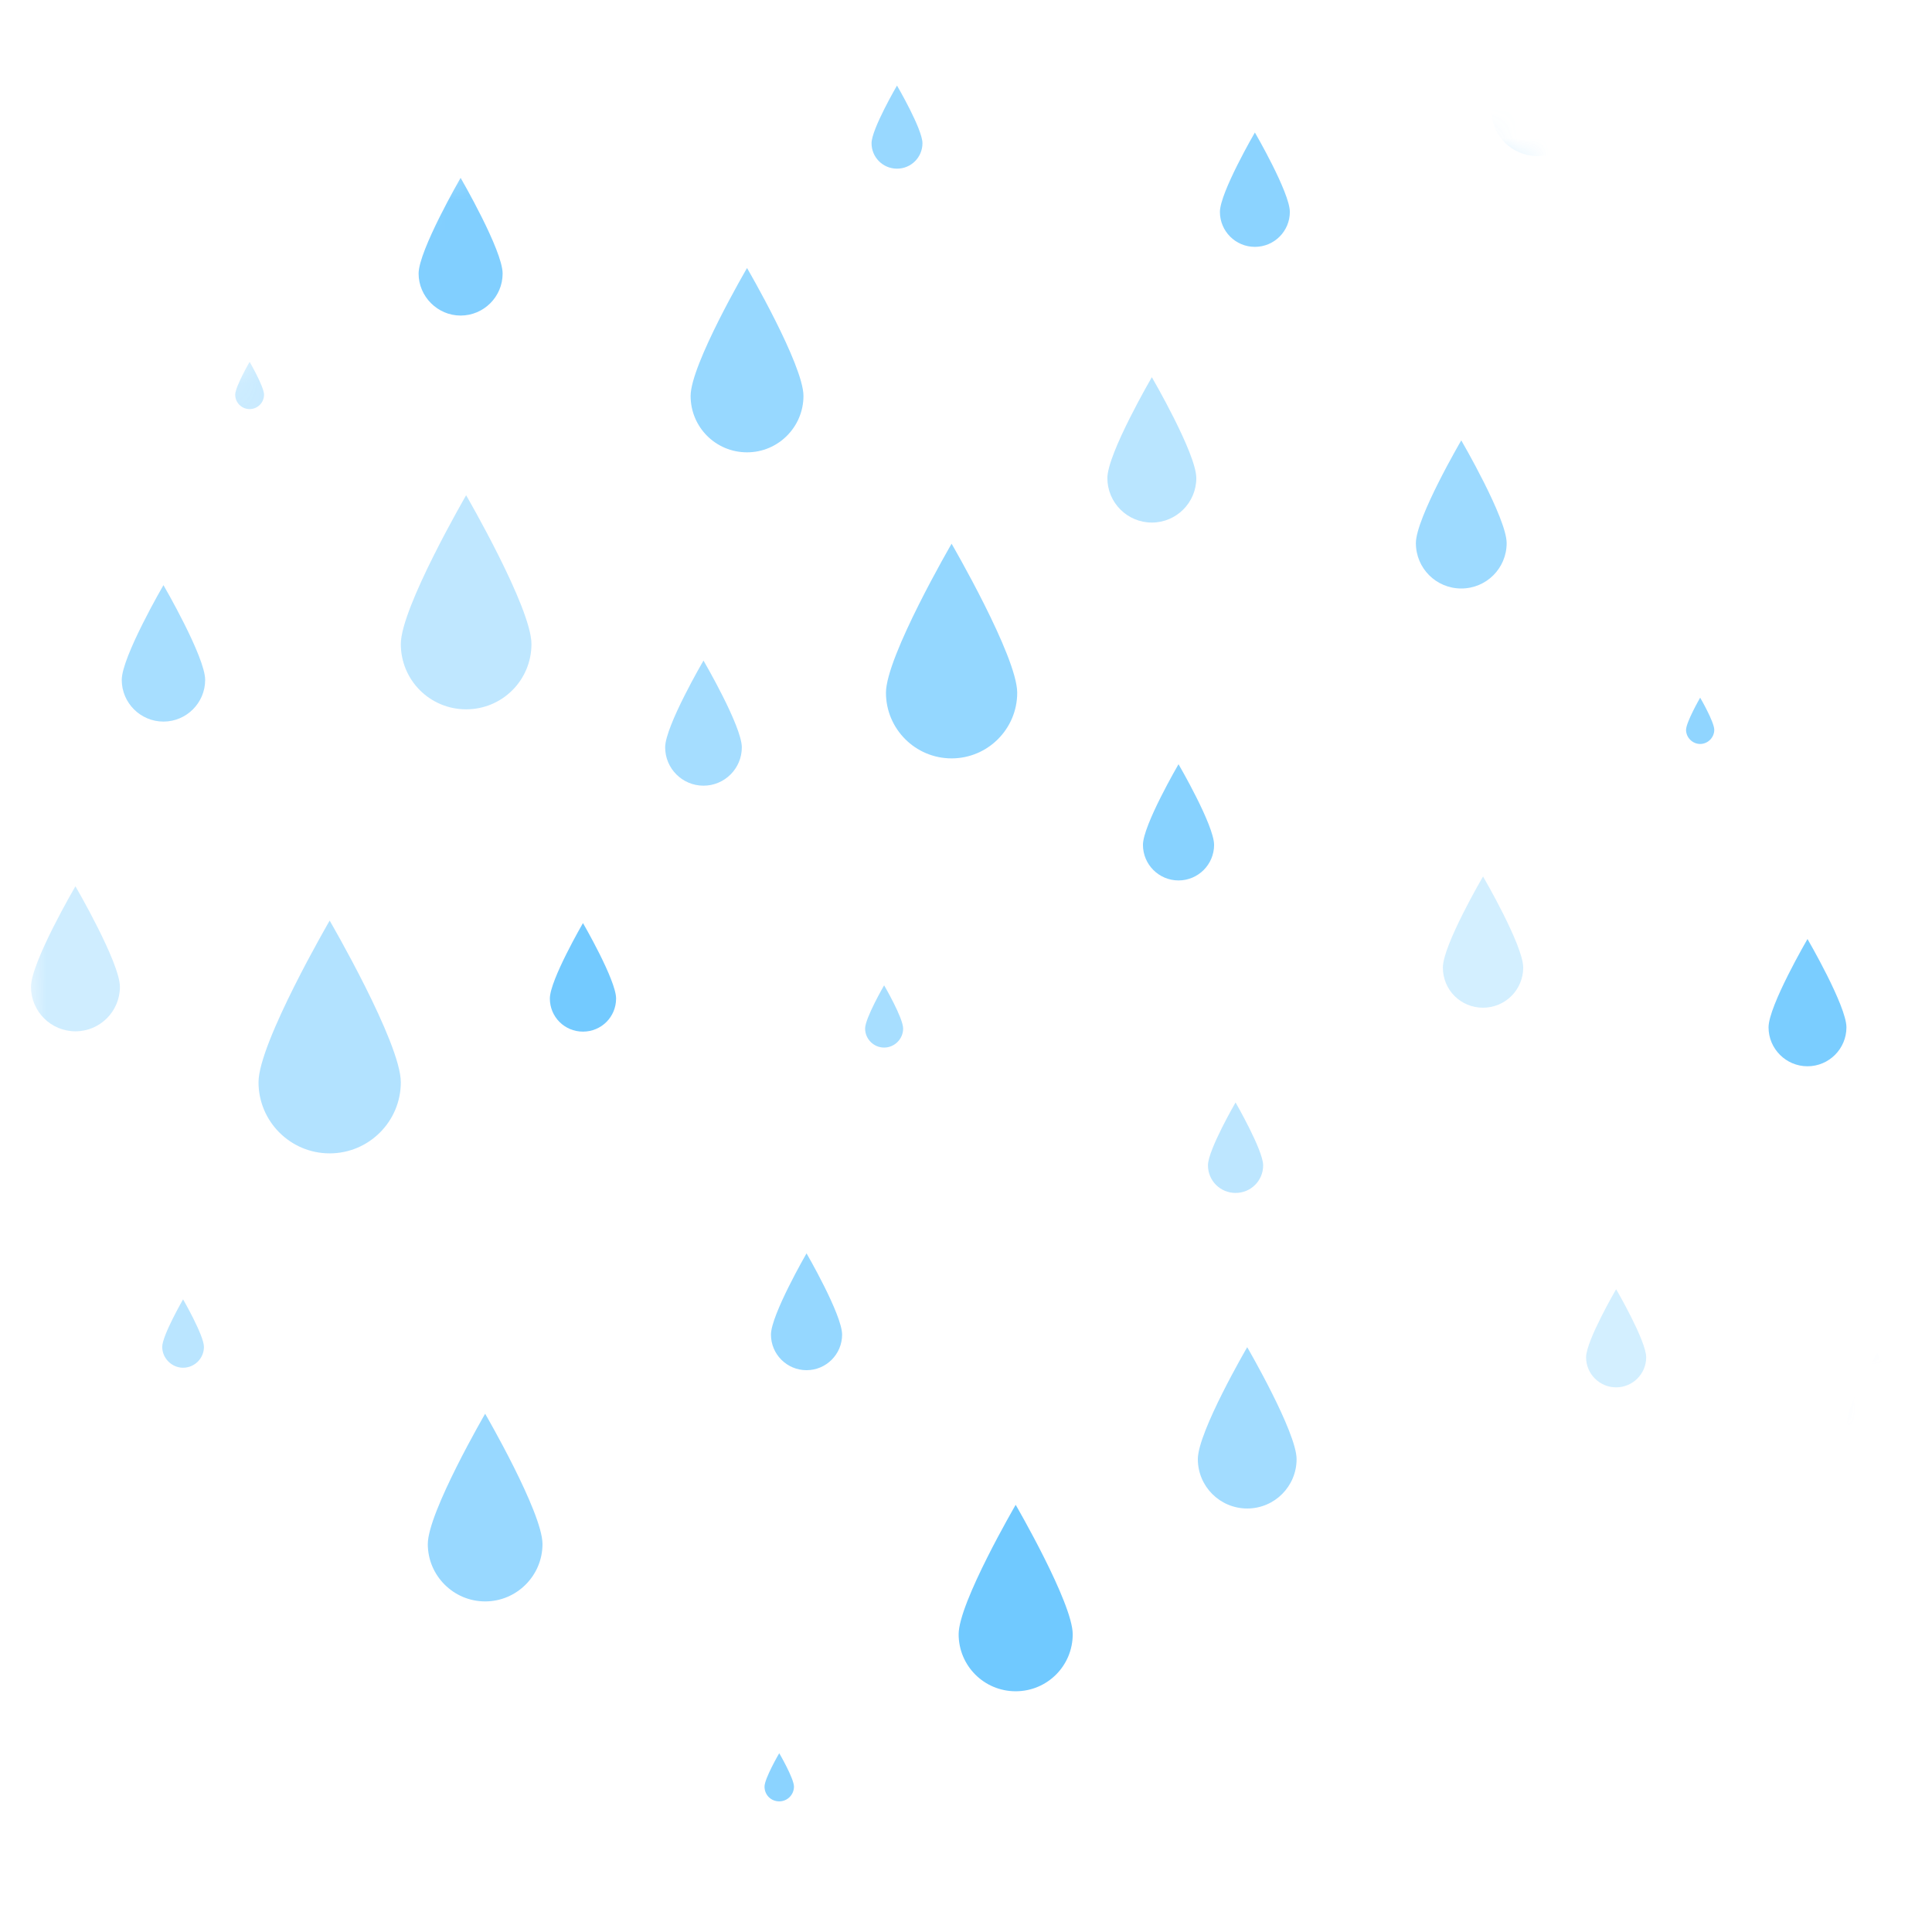 <svg width="63" height="63" viewBox="0 0 63 63" fill="none" xmlns="http://www.w3.org/2000/svg">
<mask id="mask0_30_792" style="mask-type:luminance" maskUnits="userSpaceOnUse" x="0" y="0" width="63" height="63">
<path d="M31.8 62.24C48.954 62.24 62.86 48.334 62.86 31.18C62.86 14.026 48.954 0.12 31.8 0.12C14.646 0.12 0.74 14.026 0.74 31.18C0.74 48.334 14.646 62.24 31.8 62.24Z" fill="white"/>
</mask>
<g mask="url(#mask0_30_792)">
<g style="mix-blend-mode:multiply">
<path opacity="0.73" d="M33.17 22.59C33.17 23.77 32.21 24.73 31.03 24.73C29.85 24.73 28.89 23.77 28.89 22.59C28.89 21.41 31.03 17.73 31.03 17.73C31.03 17.73 33.17 21.41 33.17 22.59Z" fill="#6DC8FF"/>
<path opacity="0.93" d="M60.76 0.82C60.76 1.6 60.13 2.22 59.36 2.22C58.59 2.22 57.96 1.59 57.96 0.82C57.96 0.05 59.36 -2.37 59.36 -2.37C59.36 -2.37 60.76 0.05 60.76 0.82Z" fill="#6DC8FF"/>
<path opacity="0.36" d="M8.61 12.87C8.61 13.13 8.4 13.34 8.14 13.34C7.88 13.34 7.67 13.13 7.67 12.87C7.67 12.61 8.14 11.8 8.14 11.8C8.14 11.8 8.61 12.61 8.61 12.87Z" fill="#6DC8FF"/>
<path opacity="0.47" d="M6.65 43.92C6.65 44.3 6.34 44.6 5.97 44.6C5.6 44.6 5.29 44.29 5.29 43.92C5.29 43.55 5.97 42.37 5.97 42.37C5.97 42.37 6.65 43.55 6.65 43.92Z" fill="#6DC8FF"/>
<path opacity="0.48" d="M39.01 15.59C39.01 16.39 38.36 17.04 37.56 17.04C36.76 17.04 36.11 16.39 36.11 15.59C36.11 14.79 37.56 12.3 37.56 12.3C37.56 12.3 39.01 14.79 39.01 15.59Z" fill="#6DC8FF"/>
<path opacity="0.67" d="M49.13 17.71C49.13 18.53 48.47 19.19 47.65 19.19C46.83 19.19 46.17 18.53 46.17 17.71C46.17 16.89 47.65 14.36 47.65 14.36C47.65 14.36 49.13 16.9 49.13 17.71Z" fill="#6DC8FF"/>
<path opacity="0.52" d="M13.07 35.29C13.07 36.57 12.03 37.61 10.75 37.61C9.47 37.61 8.43 36.57 8.43 35.29C8.43 34.01 10.75 30.02 10.75 30.02C10.75 30.02 13.07 34.01 13.07 35.29Z" fill="#6DC8FF"/>
<path opacity="0.35" d="M60.43 66.36C60.43 67.42 59.57 68.28 58.51 68.28C57.45 68.28 56.59 67.42 56.59 66.36C56.59 65.3 58.51 62.01 58.51 62.01C58.51 62.01 60.43 65.31 60.43 66.36Z" fill="#6DC8FF"/>
<path opacity="0.82" d="M39.59 27.55C39.59 28.19 39.07 28.71 38.43 28.71C37.79 28.71 37.27 28.19 37.27 27.55C37.27 26.91 38.43 24.92 38.43 24.92C38.43 24.92 39.59 26.91 39.59 27.55Z" fill="#6DC8FF"/>
<path opacity="0.45" d="M41.19 38C41.19 38.5 40.79 38.9 40.29 38.9C39.79 38.9 39.39 38.5 39.39 38C39.39 37.5 40.29 35.95 40.29 35.95C40.29 35.95 41.19 37.51 41.19 38Z" fill="#6DC8FF"/>
<path opacity="0.71" d="M26.2 12.91C26.2 13.92 25.38 14.75 24.36 14.75C23.34 14.75 22.52 13.93 22.52 12.91C22.52 11.89 24.36 8.74 24.36 8.74C24.36 8.74 26.2 11.9 26.2 12.91Z" fill="#6DC8FF"/>
<path opacity="0.61" d="M24.19 24.37C24.19 25.06 23.63 25.62 22.94 25.62C22.25 25.62 21.69 25.06 21.69 24.37C21.69 23.68 22.94 21.54 22.94 21.54C22.94 21.54 24.19 23.68 24.19 24.37Z" fill="#6DC8FF"/>
<path opacity="0.93" d="M57.91 55.34C57.91 55.6 57.7 55.81 57.44 55.81C57.18 55.81 56.97 55.6 56.97 55.34C56.97 55.08 57.44 54.28 57.44 54.28C57.44 54.28 57.91 55.08 57.91 55.34Z" fill="#6DC8FF"/>
<path opacity="0.76" d="M55.9 23.8C55.9 24.05 55.69 24.26 55.44 24.26C55.19 24.26 54.98 24.05 54.98 23.8C54.98 23.55 55.44 22.75 55.44 22.75C55.44 22.75 55.9 23.54 55.9 23.8Z" fill="#6DC8FF"/>
<path opacity="0.6" d="M29.45 33.54C29.45 33.88 29.17 34.16 28.83 34.16C28.49 34.16 28.21 33.88 28.21 33.54C28.21 33.2 28.83 32.13 28.83 32.13C28.83 32.13 29.45 33.19 29.45 33.54Z" fill="#6DC8FF"/>
<path opacity="0.79" d="M42.06 6.91C42.06 7.54 41.55 8.05 40.92 8.05C40.29 8.05 39.78 7.54 39.78 6.91C39.78 6.28 40.92 4.32 40.92 4.32C40.92 4.32 42.06 6.28 42.06 6.91Z" fill="#6DC8FF"/>
<path opacity="0.76" d="M3.88 54.01C3.88 54.75 3.28 55.35 2.54 55.35C1.8 55.35 1.2 54.75 1.2 54.01C1.2 53.27 2.54 50.96 2.54 50.96C2.54 50.96 3.88 53.27 3.88 54.01Z" fill="#6DC8FF"/>
<path opacity="0.98" d="M34.98 53.29C34.98 54.32 34.15 55.15 33.12 55.15C32.09 55.15 31.26 54.32 31.26 53.29C31.26 52.26 33.12 49.07 33.12 49.07C33.12 49.07 34.98 52.27 34.98 53.29Z" fill="#6DC8FF"/>
<path opacity="0.86" d="M16.39 8.92C16.39 9.68 15.77 10.29 15.02 10.29C14.27 10.29 13.65 9.67 13.65 8.92C13.65 8.17 15.02 5.8 15.02 5.8C15.02 5.8 16.39 8.16 16.39 8.92Z" fill="#6DC8FF"/>
<path opacity="0.33" d="M3.91 32.18C3.91 32.98 3.26 33.63 2.46 33.63C1.66 33.63 1.01 32.98 1.01 32.18C1.01 31.38 2.46 28.9 2.46 28.9C2.46 28.9 3.91 31.39 3.91 32.18Z" fill="#6DC8FF"/>
<path opacity="0.64" d="M42.28 47.58C42.28 48.47 41.56 49.19 40.67 49.19C39.78 49.19 39.06 48.47 39.06 47.58C39.06 46.69 40.67 43.93 40.67 43.93C40.67 43.93 42.28 46.7 42.28 47.58Z" fill="#6DC8FF"/>
<path opacity="0.3" d="M53.68 44.26C53.68 44.8 53.24 45.24 52.7 45.24C52.16 45.24 51.72 44.8 51.72 44.26C51.72 43.72 52.7 42.04 52.7 42.04C52.7 42.04 53.68 43.72 53.68 44.26Z" fill="#6DC8FF"/>
<path opacity="0.7" d="M17.69 50.35C17.69 51.38 16.85 52.22 15.82 52.22C14.79 52.22 13.95 51.38 13.95 50.35C13.95 49.32 15.82 46.1 15.82 46.1C15.82 46.1 17.69 49.32 17.69 50.35Z" fill="#6DC8FF"/>
<path opacity="0.72" d="M27.46 43.52C27.46 44.16 26.94 44.68 26.3 44.68C25.66 44.68 25.14 44.16 25.14 43.52C25.14 42.88 26.3 40.87 26.3 40.87C26.3 40.87 27.46 42.87 27.46 43.52Z" fill="#6DC8FF"/>
<path opacity="0.87" d="M11.21 62.86C11.21 63.35 10.81 63.75 10.32 63.75C9.83 63.75 9.43 63.35 9.43 62.86C9.43 62.37 10.32 60.83 10.32 60.83C10.32 60.83 11.21 62.36 11.21 62.86Z" fill="#6DC8FF"/>
<path opacity="0.95" d="M20.09 32.56C20.09 33.16 19.61 33.64 19.01 33.64C18.41 33.64 17.93 33.16 17.93 32.56C17.93 31.96 19.01 30.1 19.01 30.1C19.01 30.1 20.09 31.96 20.09 32.56Z" fill="#6DC8FF"/>
<path opacity="0.69" d="M51.65 3.58C51.65 4.41 50.98 5.09 50.14 5.09C49.3 5.09 48.63 4.42 48.63 3.58C48.63 2.74 50.14 0.15 50.14 0.15C50.14 0.15 51.65 2.74 51.65 3.58Z" fill="#6DC8FF"/>
<path opacity="0.7" d="M30.08 4.67C30.08 5.13 29.71 5.5 29.25 5.5C28.79 5.5 28.42 5.13 28.42 4.67C28.42 4.21 29.25 2.79 29.25 2.79C29.25 2.79 30.08 4.21 30.08 4.67Z" fill="#6DC8FF"/>
<path opacity="0.6" d="M6.69 22.17C6.69 22.92 6.08 23.53 5.33 23.53C4.58 23.53 3.97 22.92 3.97 22.17C3.97 21.42 5.33 19.08 5.33 19.08C5.33 19.08 6.69 21.42 6.69 22.17Z" fill="#6DC8FF"/>
<path opacity="0.84" d="M5.81 5.2C5.81 5.91 5.24 6.48 4.53 6.48C3.82 6.48 3.25 5.91 3.25 5.2C3.25 4.49 4.53 2.3 4.53 2.3C4.53 2.3 5.81 4.5 5.81 5.2Z" fill="#6DC8FF"/>
<path opacity="0.79" d="M25.89 58.26C25.89 58.52 25.68 58.74 25.41 58.74C25.14 58.74 24.93 58.53 24.93 58.26C24.93 57.99 25.41 57.17 25.41 57.17C25.41 57.17 25.89 57.99 25.89 58.26Z" fill="#6DC8FF"/>
<path opacity="0.91" d="M60.21 33.5C60.21 34.2 59.64 34.77 58.94 34.77C58.24 34.77 57.67 34.2 57.67 33.5C57.67 32.8 58.94 30.62 58.94 30.62C58.94 30.62 60.21 32.8 60.21 33.5Z" fill="#6DC8FF"/>
<path opacity="0.3" d="M49.67 31.55C49.67 32.27 49.09 32.86 48.36 32.86C47.63 32.86 47.05 32.28 47.05 31.55C47.05 30.82 48.36 28.58 48.36 28.58C48.36 28.58 49.67 30.83 49.67 31.55Z" fill="#6DC8FF"/>
<path opacity="0.63" d="M62.19 46.36C62.19 46.9 61.75 47.34 61.21 47.34C60.67 47.34 60.23 46.9 60.23 46.36C60.23 45.82 61.21 44.12 61.21 44.12C61.21 44.12 62.19 45.81 62.19 46.36Z" fill="#6DC8FF"/>
<path opacity="0.44" d="M17.33 21C17.33 22.18 16.38 23.13 15.2 23.13C14.02 23.13 13.07 22.18 13.07 21C13.07 19.82 15.2 16.15 15.2 16.15C15.2 16.15 17.33 19.82 17.33 21Z" fill="#6DC8FF"/>
<path opacity="0.6" d="M58.26 8.09C58.26 8.58 57.86 8.97 57.38 8.97C56.9 8.97 56.5 8.57 56.5 8.09C56.5 7.61 57.38 6.08 57.38 6.08C57.38 6.08 58.26 7.6 58.26 8.09Z" fill="#6DC8FF"/>
</g>
</g>
</svg>
